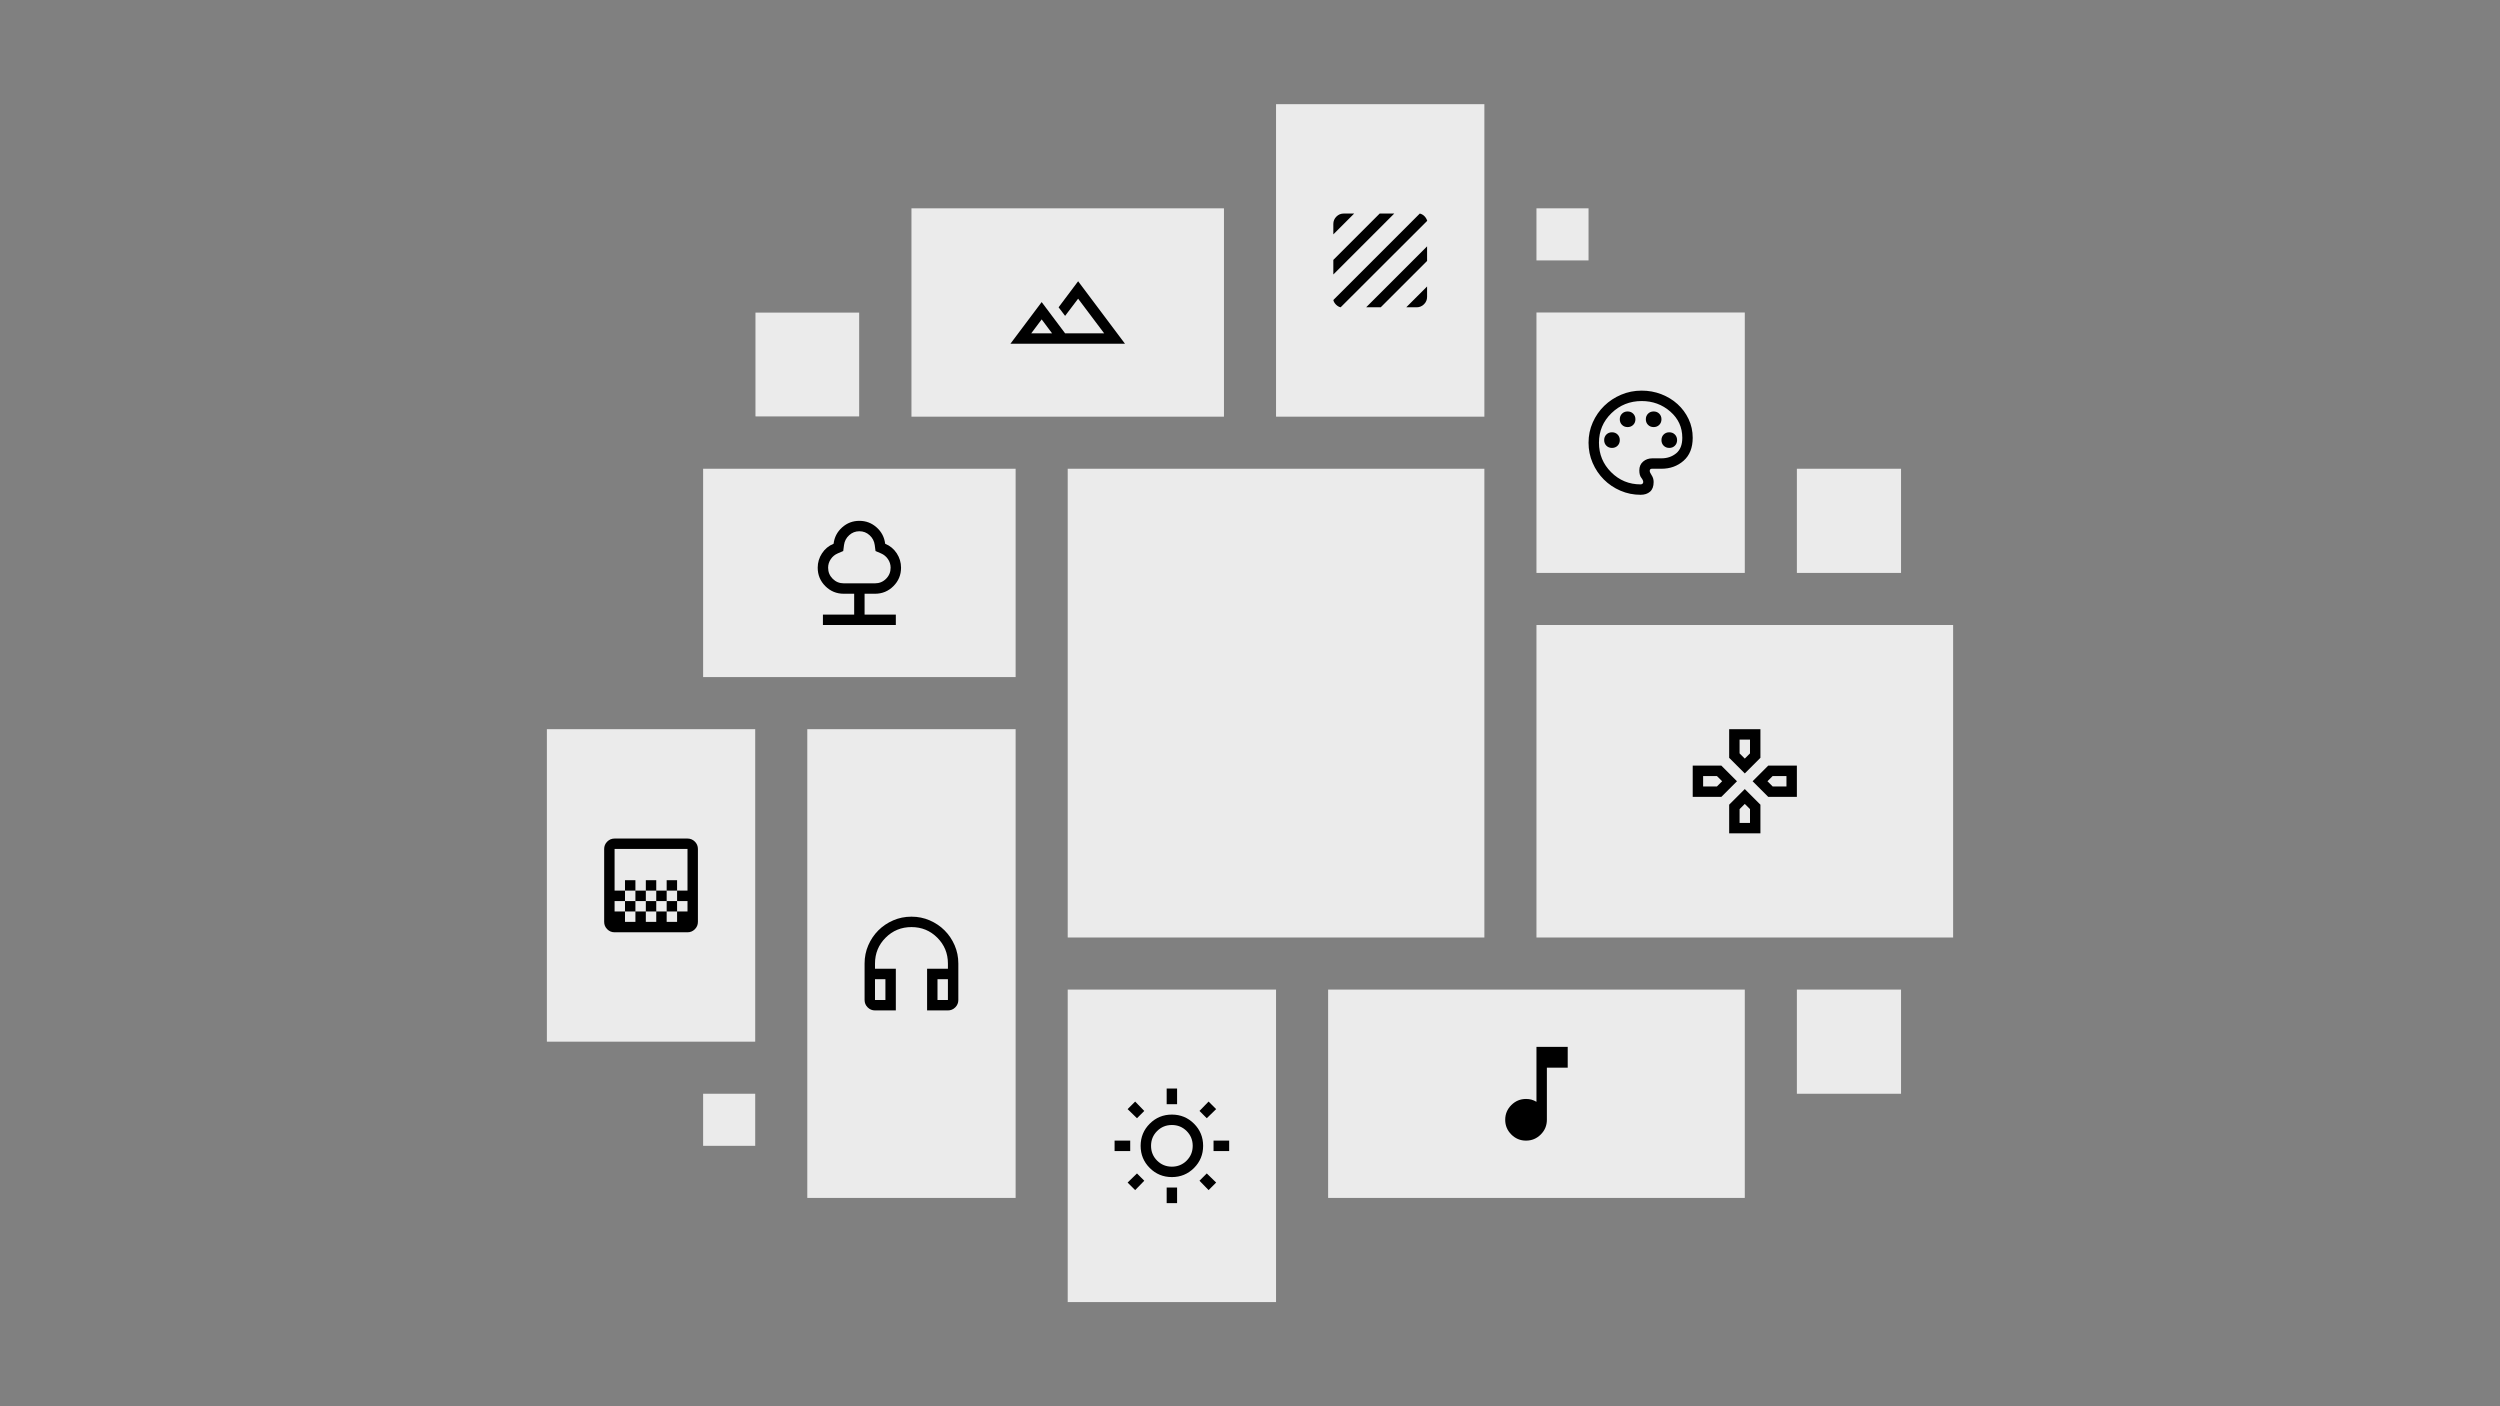<?xml version="1.0" encoding="UTF-8" standalone="no"?><!DOCTYPE svg PUBLIC "-//W3C//DTD SVG 1.1//EN" "http://www.w3.org/Graphics/SVG/1.1/DTD/svg11.dtd"><svg width="100%" height="100%" viewBox="0 0 1920 1080" version="1.1" xmlns="http://www.w3.org/2000/svg" xmlns:xlink="http://www.w3.org/1999/xlink" xml:space="preserve" xmlns:serif="http://www.serif.com/" style="fill-rule:evenodd;clip-rule:evenodd;stroke-linecap:round;stroke-linejoin:round;stroke-miterlimit:1.5;"><rect x="0" y="0" width="1920" height="1080" fill="#808080" stroke="none"/><rect x="1380" y="760" width="80" height="80" style="fill:#ebebeb;"/><rect x="1020" y="760" width="320" height="160" style="fill:#ebebeb;"/><path d="M1172,876c-4.4,0 -8.167,-1.567 -11.3,-4.7c-3.133,-3.133 -4.7,-6.9 -4.7,-11.3c-0,-4.4 1.567,-8.167 4.7,-11.3c3.133,-3.133 6.9,-4.7 11.3,-4.7c1.533,0 2.95,0.183 4.25,0.55c1.3,0.367 2.55,0.917 3.75,1.65l-0,-42.2l24,0l-0,16l-16,0l-0,40c-0,4.4 -1.567,8.167 -4.7,11.3c-3.133,3.133 -6.9,4.7 -11.3,4.7Z" style="fill-rule:nonzero;"/><rect x="1180" y="480" width="320" height="240" style="fill:#ebebeb;"/><path d="M1340,594l-12,-12l0,-22l24,0l0,22l-12,12Zm18,18l-12,-12l12,-12l22,0l0,24l-22,0Zm-58,0l0,-24l22,0l12,12l-12,12l-22,0Zm28,28l0,-22l12,-12l12,12l0,22l-24,0Zm12,-57.4l4,-4l0,-10.6l-8,0l0,10.6l4,4Zm-32,21.4l10.6,0l4,-4l-4,-4l-10.6,0l0,8Zm28,28l8,0l0,-10.6l-4,-4l-4,4l0,10.6Zm25.4,-28l10.6,0l0,-8l-10.6,0l-4,4l4,4Z" style="fill-rule:nonzero;"/><rect x="820" y="760" width="160" height="240" style="fill:#ebebeb;"/><path d="M896,848l0,-12l8,0l0,12l-8,0Zm0,76l0,-12l8,0l0,12l-8,0Zm36,-40l0,-8l12,0l0,8l-12,0Zm-76,0l0,-8l12,0l0,8l-12,0Zm70.8,-25.2l-5.6,-5.6l7,-7.2l5.8,5.8l-7.2,7Zm-55,55.2l-5.8,-5.8l7.2,-7l5.6,5.6l-7,7.2Zm56.4,0l-7,-7.2l5.6,-5.6l7.2,7l-5.8,5.8Zm-55,-55.2l-7.2,-7l5.8,-5.8l7,7.2l-5.6,5.6Zm26.8,45.2c-6.667,0 -12.333,-2.333 -17,-7c-4.667,-4.667 -7,-10.333 -7,-17c0,-6.667 2.333,-12.333 7,-17c4.667,-4.667 10.333,-7 17,-7c6.667,0 12.333,2.333 17,7c4.667,4.667 7,10.333 7,17c0,6.667 -2.333,12.333 -7,17c-4.667,4.667 -10.333,7 -17,7Zm0,-8c4.467,0 8.25,-1.55 11.35,-4.65c3.1,-3.1 4.65,-6.883 4.65,-11.35c0,-4.467 -1.55,-8.25 -4.65,-11.35c-3.1,-3.1 -6.883,-4.65 -11.35,-4.65c-4.467,0 -8.25,1.55 -11.35,4.65c-3.1,3.1 -4.65,6.883 -4.65,11.35c0,4.467 1.55,8.25 4.65,11.35c3.1,3.1 6.883,4.65 11.35,4.65Z" style="fill-rule:nonzero;"/><rect x="1380" y="360" width="80" height="80" style="fill:#ebebeb;"/><rect x="820" y="360" width="320" height="360" style="fill:#ebebeb;"/><rect x="1180" y="240" width="160" height="200" style="fill:#ebebeb;"/><path d="M1260,380c-5.467,-0 -10.633,-1.05 -15.5,-3.15c-4.867,-2.1 -9.117,-4.967 -12.75,-8.6c-3.633,-3.633 -6.5,-7.883 -8.6,-12.75c-2.1,-4.867 -3.15,-10.033 -3.15,-15.5c-0,-5.533 1.083,-10.733 3.25,-15.6c2.167,-4.867 5.1,-9.1 8.8,-12.7c3.7,-3.6 8.017,-6.45 12.95,-8.55c4.933,-2.1 10.2,-3.15 15.8,-3.15c5.333,-0 10.367,0.917 15.1,2.75c4.733,1.833 8.883,4.367 12.45,7.6c3.567,3.233 6.4,7.067 8.5,11.5c2.1,4.433 3.15,9.217 3.15,14.35c-0,7.667 -2.333,13.55 -7,17.65c-4.667,4.1 -10.333,6.15 -17,6.15l-7.4,-0c-0.6,-0 -1.017,0.167 -1.25,0.5c-0.233,0.333 -0.35,0.7 -0.35,1.1c-0,0.8 0.5,1.95 1.5,3.45c1,1.5 1.5,3.217 1.5,5.15c-0,3.333 -0.917,5.8 -2.75,7.4c-1.833,1.6 -4.25,2.4 -7.25,2.4Zm-22,-36c1.733,-0 3.167,-0.567 4.3,-1.7c1.133,-1.133 1.7,-2.567 1.7,-4.3c-0,-1.733 -0.567,-3.167 -1.7,-4.3c-1.133,-1.133 -2.567,-1.7 -4.3,-1.7c-1.733,-0 -3.167,0.567 -4.3,1.7c-1.133,1.133 -1.7,2.567 -1.7,4.3c-0,1.733 0.567,3.167 1.7,4.3c1.133,1.133 2.567,1.7 4.3,1.7Zm12,-16c1.733,-0 3.167,-0.567 4.3,-1.7c1.133,-1.133 1.7,-2.567 1.7,-4.3c-0,-1.733 -0.567,-3.167 -1.7,-4.3c-1.133,-1.133 -2.567,-1.7 -4.3,-1.7c-1.733,-0 -3.167,0.567 -4.3,1.7c-1.133,1.133 -1.7,2.567 -1.7,4.3c-0,1.733 0.567,3.167 1.7,4.3c1.133,1.133 2.567,1.7 4.3,1.7Zm20,-0c1.733,-0 3.167,-0.567 4.3,-1.7c1.133,-1.133 1.7,-2.567 1.7,-4.3c-0,-1.733 -0.567,-3.167 -1.7,-4.3c-1.133,-1.133 -2.567,-1.7 -4.3,-1.7c-1.733,-0 -3.167,0.567 -4.3,1.7c-1.133,1.133 -1.7,2.567 -1.7,4.3c-0,1.733 0.567,3.167 1.7,4.3c1.133,1.133 2.567,1.7 4.3,1.7Zm12,16c1.733,-0 3.167,-0.567 4.3,-1.7c1.133,-1.133 1.7,-2.567 1.7,-4.3c-0,-1.733 -0.567,-3.167 -1.7,-4.3c-1.133,-1.133 -2.567,-1.7 -4.3,-1.7c-1.733,-0 -3.167,0.567 -4.3,1.7c-1.133,1.133 -1.7,2.567 -1.7,4.3c-0,1.733 0.567,3.167 1.7,4.3c1.133,1.133 2.567,1.7 4.3,1.7Zm-22,28c0.6,-0 1.083,-0.167 1.45,-0.5c0.367,-0.333 0.55,-0.767 0.55,-1.3c-0,-0.933 -0.5,-2.033 -1.5,-3.3c-1,-1.267 -1.5,-3.167 -1.5,-5.7c-0,-2.8 0.967,-5.033 2.9,-6.7c1.933,-1.667 4.3,-2.5 7.1,-2.5l7,-0c4.4,-0 8.167,-1.283 11.3,-3.85c3.133,-2.567 4.7,-6.55 4.7,-11.95c-0,-8.067 -3.083,-14.783 -9.25,-20.15c-6.167,-5.367 -13.483,-8.05 -21.95,-8.05c-9.067,-0 -16.8,3.1 -23.2,9.3c-6.4,6.2 -9.6,13.767 -9.6,22.7c-0,8.867 3.117,16.417 9.35,22.65c6.233,6.233 13.783,9.35 22.65,9.35Z" style="fill-rule:nonzero;"/><rect x="620" y="560" width="160" height="360" style="fill:#ebebeb;"/><path d="M688,776l-16,0c-2.2,0 -4.083,-0.783 -5.65,-2.35c-1.567,-1.567 -2.35,-3.45 -2.35,-5.65l0,-28c0,-5 0.95,-9.683 2.85,-14.05c1.9,-4.367 4.467,-8.167 7.7,-11.4c3.233,-3.233 7.033,-5.8 11.4,-7.7c4.367,-1.9 9.05,-2.85 14.05,-2.85c5,0 9.683,0.95 14.05,2.85c4.367,1.9 8.167,4.467 11.4,7.7c3.233,3.233 5.8,7.033 7.7,11.4c1.9,4.367 2.85,9.05 2.85,14.05l0,28c0,2.2 -0.783,4.083 -2.35,5.65c-1.567,1.567 -3.45,2.35 -5.65,2.35l-16,0l0,-32l16,0l0,-4c0,-7.8 -2.717,-14.417 -8.15,-19.85c-5.433,-5.433 -12.05,-8.15 -19.85,-8.15c-7.8,0 -14.417,2.717 -19.85,8.15c-5.433,5.433 -8.15,12.05 -8.15,19.85l0,4l16,0l0,32Zm-8,-24l-8,0l0,16l8,0l0,-16Zm40,0l0,16l8,0l0,-16l-8,0Zm-40,0l-8,0l8,0Zm40,0l8,0l-8,0Z" style="fill-rule:nonzero;"/><rect x="540" y="840" width="40" height="40" style="fill:#ebebeb;"/><rect x="980" y="80" width="160" height="240" style="fill:#ebebeb;"/><path d="M1029.6,236c-1.267,-0.267 -2.45,-0.95 -3.55,-2.05c-1.1,-1.1 -1.783,-2.283 -2.05,-3.55l66.4,-66.4c1.4,0.333 2.6,1.017 3.6,2.05c1,1.033 1.7,2.217 2.1,3.55l-66.5,66.4Zm-5.6,-25.2l0,-11.2l35.6,-35.6l11.2,0l-46.8,46.8Zm0,-30.8l0,-8c0,-2.2 0.783,-4.083 2.35,-5.65c1.567,-1.567 3.45,-2.35 5.65,-2.35l8,0l-16,16Zm56,56l16,-16l0,8c0,2.2 -0.783,4.083 -2.35,5.65c-1.567,1.567 -3.45,2.35 -5.65,2.35l-8,0Zm-30.8,0l46.8,-46.8l0,11.2l-35.6,35.6l-11.2,0Z" style="fill-rule:nonzero;"/><rect x="420" y="560" width="160" height="240" style="fill:#ebebeb;"/><path d="M496,684l-0,-8l8,-0l-0,8l-8,-0Zm-8,8l-0,-8l8,-0l-0,8l-8,-0Zm16,-0l-0,-8l8,-0l-0,8l-8,-0Zm8,-8l-0,-8l8,-0l-0,8l-8,-0Zm-32,-0l-0,-8l8,-0l-0,8l-8,-0Zm-8,32c-2.2,-0 -4.083,-0.783 -5.65,-2.35c-1.567,-1.567 -2.35,-3.45 -2.35,-5.65l-0,-56c-0,-2.2 0.783,-4.083 2.35,-5.65c1.567,-1.567 3.45,-2.35 5.65,-2.35l56,-0c2.2,-0 4.083,0.783 5.65,2.35c1.567,1.567 2.35,3.45 2.35,5.65l-0,56c-0,2.2 -0.783,4.083 -2.35,5.65c-1.567,1.567 -3.45,2.35 -5.65,2.35l-56,-0Zm8,-8l8,-0l-0,-8l-8,-0l-0,8Zm16,-0l8,-0l-0,-8l-8,-0l-0,8Zm32,-0l-0,-8l-0,8Zm-56,-8l8,-0l-0,-8l8,-0l-0,8l8,-0l-0,-8l8,-0l-0,8l8,-0l-0,-8l8,-0l-0,8l8,-0l-0,-8l-8,-0l-0,-8l8,-0l-0,-32l-56,-0l-0,32l8,-0l-0,8l-8,-0l-0,8Zm-0,8l-0,-56l-0,56Zm56,-24l-0,8l-0,-8Zm-16,16l-0,8l8,-0l-0,-8l-8,-0Z" style="fill-rule:nonzero;"/><rect x="1180" y="160" width="40" height="40" style="fill:#ebebeb;"/><rect x="540" y="360" width="240" height="160" style="fill:#ebebeb;"/><path d="M632,480l-0,-8l24,0l-0,-16l-8,0c-5.533,0 -10.25,-1.95 -14.15,-5.85c-3.9,-3.9 -5.85,-8.617 -5.85,-14.15c-0,-4 1.1,-7.683 3.3,-11.05c2.2,-3.367 5.167,-5.817 8.9,-7.35c0.6,-5 2.783,-9.183 6.55,-12.55c3.767,-3.367 8.183,-5.05 13.25,-5.05c5.067,0 9.483,1.683 13.25,5.05c3.767,3.367 5.95,7.55 6.55,12.55c3.733,1.533 6.7,3.983 8.9,7.35c2.2,3.367 3.3,7.05 3.3,11.05c-0,5.533 -1.95,10.25 -5.85,14.15c-3.9,3.9 -8.617,5.85 -14.15,5.85l-8,0l-0,16l24,0l-0,8l-56,0Zm16,-32l24,0c3.333,0 6.167,-1.167 8.5,-3.5c2.333,-2.333 3.5,-5.167 3.5,-8.5c-0,-2.4 -0.683,-4.6 -2.05,-6.6c-1.367,-2 -3.15,-3.467 -5.35,-4.4l-4.2,-1.8l-0.6,-4.6c-0.4,-3 -1.717,-5.517 -3.95,-7.55c-2.233,-2.033 -4.85,-3.05 -7.85,-3.05c-3,0 -5.617,1.017 -7.85,3.05c-2.233,2.033 -3.55,4.55 -3.95,7.55l-0.6,4.6l-4.2,1.8c-2.2,0.933 -3.983,2.4 -5.35,4.4c-1.367,2 -2.05,4.2 -2.05,6.6c-0,3.333 1.167,6.167 3.5,8.5c2.333,2.333 5.167,3.5 8.5,3.5Z" style="fill-rule:nonzero;"/><rect x="700" y="160" width="240" height="160" style="fill:#ebebeb;"/><path d="M776,264l24,-32l18,24l30,0l-20,-26.6l-10,13.2l-5,-6.6l15,-20l36,48l-88,0Zm16,-8l16,0l-8,-10.7l-8,10.7Zm-0,0l16,0l-16,0Z" style="fill-rule:nonzero;"/><rect x="580" y="240" width="80" height="80" style="fill:#ebebeb;stroke:#000;stroke-width:0.1px;"/></svg>